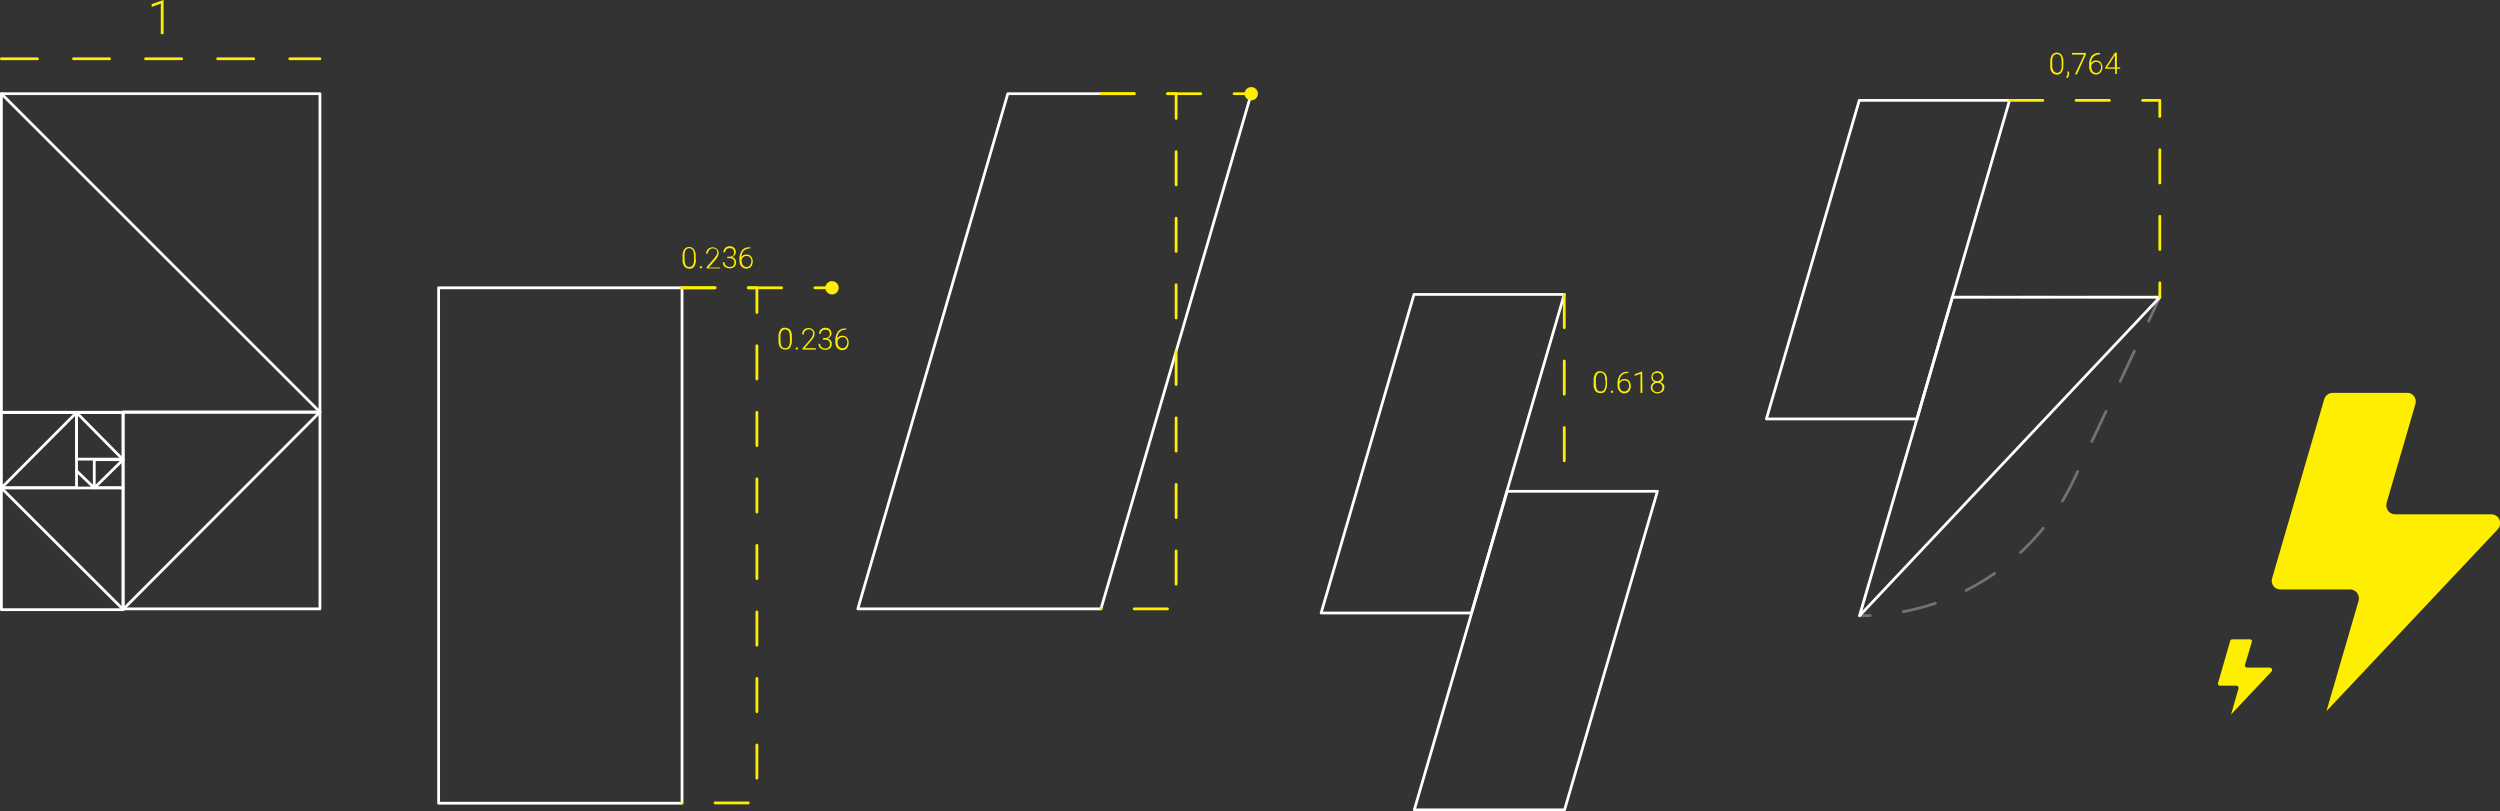 <?xml version="1.0" encoding="utf-8"?>
<!-- Generator: Adobe Illustrator 22.1.0, SVG Export Plug-In . SVG Version: 6.00 Build 0)  -->
<svg version="1.1" id="Camada_1" xmlns="http://www.w3.org/2000/svg" xmlns:xlink="http://www.w3.org/1999/xlink" x="0px" y="0px"
	 viewBox="0 0 901.7 292.6" style="enable-background:new 0 0 901.7 292.6;" xml:space="preserve">
<rect x="0" y="0" width="901.7" height="292.6" fill="#333333" stroke="none"/>
<style type="text/css">
	.st0{fill:none;stroke:#FFFFFF;stroke-linecap:round;stroke-linejoin:round;}
	.st1{fill:none;stroke:#FEEE00;stroke-linecap:round;stroke-linejoin:round;stroke-dasharray:13;}
	.st2{fill:#FEEE00;}
	.st3{fill:none;stroke:#FEEE00;stroke-linecap:round;stroke-linejoin:round;stroke-dasharray:12;}
	.st4{fill:none;stroke:#727176;stroke-linecap:round;stroke-linejoin:round;stroke-dasharray:12;}
</style>
<title>icon2</title>
<rect x="44.4" y="148.6" class="st0" width="71" height="71"/>
<rect x="0.5" y="33.8" class="st0" width="114.9" height="114.9"/>
<rect x="0.5" y="148.8" class="st0" width="27.1" height="27.1"/>
<rect x="0.5" y="176" class="st0" width="43.9" height="43.9"/>
<rect x="27.6" y="148.8" class="st0" width="16.8" height="16.8"/>
<rect x="34" y="165.8" class="st0" width="10.4" height="10.1"/>
<polyline class="st0" points="0.5,33.8 115.4,148.6 44.4,219.8 0.5,176 27.6,148.8 44.4,165.8 34,176 27.6,169.8 "/>
<line class="st1" x1="0.5" y1="21.2" x2="115.4" y2="21.2"/>
<path class="st2" d="M59,12.3h-1V1.3l-3.3,1.2v-1L58.9,0H59L59,12.3z"/>
<rect x="158.2" y="103.8" class="st0" width="87.8" height="185.9"/>
<line class="st3" x1="245.9" y1="103.8" x2="300.1" y2="103.8"/>
<path class="st2" d="M251,93.6c0.1,0.9-0.2,1.7-0.6,2.5c-0.4,0.6-1.1,0.9-1.8,0.8c-0.7,0-1.3-0.3-1.8-0.8c-0.4-0.7-0.7-1.6-0.6-2.4
	v-1.4c-0.1-0.9,0.2-1.7,0.6-2.4c0.8-1,2.3-1.1,3.2-0.3c0.1,0.1,0.2,0.2,0.3,0.3c0.4,0.7,0.7,1.5,0.6,2.4V93.6z M250.3,92.2
	c0-0.7-0.1-1.4-0.4-2c-0.5-0.7-1.5-0.9-2.2-0.4c-0.1,0.1-0.3,0.2-0.4,0.4c-0.3,0.6-0.5,1.3-0.4,1.9v1.5c0,0.7,0.1,1.4,0.4,2
	c0.3,0.5,0.8,0.7,1.3,0.7c0.5,0,1-0.2,1.3-0.7c0.3-0.6,0.5-1.3,0.4-2V92.2z"/>
<path class="st2" d="M252.4,96.4c0-0.1,0-0.2,0.1-0.3c0.1-0.1,0.2-0.1,0.3-0.1c0.1,0,0.2,0,0.3,0.1c0.1,0.1,0.1,0.2,0.1,0.3
	c0,0.1,0,0.2-0.1,0.3c-0.1,0.1-0.2,0.1-0.3,0.1C252.6,96.8,252.4,96.7,252.4,96.4C252.3,96.4,252.3,96.4,252.4,96.4L252.4,96.4z"/>
<path class="st2" d="M259.7,96.8h-4.8v-0.5l2.6-3c0.3-0.4,0.6-0.8,0.9-1.2c0.2-0.3,0.3-0.7,0.3-1c0-0.4-0.1-0.8-0.4-1.1
	c-0.3-0.3-0.7-0.4-1.2-0.4c-0.5,0-1,0.2-1.3,0.6c-0.3,0.3-0.5,0.8-0.5,1.3h-0.6c0-0.4,0.1-0.8,0.3-1.2c0.2-0.4,0.5-0.6,0.8-0.8
	c0.4-0.2,0.8-0.3,1.2-0.3c0.6,0,1.2,0.2,1.6,0.6c0.4,0.4,0.6,0.9,0.6,1.5c0,0.4-0.1,0.8-0.3,1.2c-0.3,0.6-0.7,1.1-1.2,1.6l-2.1,2.4
	h4L259.7,96.8z"/>
<path class="st2" d="M262.3,92.6h0.7c0.3,0,0.7-0.1,1-0.2c0.3-0.1,0.5-0.3,0.6-0.5c0.1-0.2,0.2-0.5,0.2-0.8c0-0.4-0.1-0.8-0.4-1.2
	c-0.3-0.3-0.8-0.4-1.2-0.4c-0.4,0-0.9,0.1-1.2,0.4c-0.3,0.3-0.5,0.7-0.5,1.1h-0.6c0-0.4,0.1-0.8,0.3-1.1c0.2-0.3,0.5-0.6,0.8-0.8
	c0.4-0.2,0.8-0.3,1.2-0.3c0.6,0,1.2,0.2,1.6,0.6c0.4,0.4,0.6,1,0.6,1.6c0,0.4-0.1,0.7-0.4,1c-0.3,0.3-0.6,0.6-1,0.7
	c0.4,0.1,0.8,0.3,1.1,0.7c0.2,0.3,0.4,0.7,0.4,1.2c0,0.6-0.2,1.2-0.6,1.6c-0.5,0.4-1.1,0.6-1.7,0.6c-0.4,0-0.9-0.1-1.3-0.3
	c-0.4-0.2-0.7-0.4-0.9-0.8c-0.2-0.3-0.3-0.7-0.3-1.1h0.6c0,0.5,0.2,0.9,0.5,1.2c0.4,0.3,0.8,0.5,1.3,0.5c0.5,0,0.9-0.1,1.3-0.4
	c0.3-0.3,0.5-0.8,0.5-1.2c0-0.4-0.2-0.9-0.5-1.2c-0.4-0.3-0.9-0.4-1.5-0.4h-0.6L262.3,92.6z"/>
<path class="st2" d="M270.6,89.1v0.5h-0.1c-0.8,0-1.6,0.3-2.2,0.8c-0.6,0.6-0.9,1.4-0.9,2.3c0.2-0.3,0.5-0.5,0.8-0.7
	c0.3-0.2,0.7-0.2,1.1-0.2c0.6,0,1.2,0.2,1.6,0.7c0.4,0.5,0.6,1.2,0.6,1.8c0,0.5-0.1,0.9-0.3,1.4c-0.2,0.4-0.5,0.7-0.8,0.9
	c-0.4,0.2-0.8,0.3-1.2,0.3c-0.7,0-1.3-0.3-1.8-0.8c-0.5-0.6-0.7-1.3-0.7-2v-0.6c-0.1-1.1,0.3-2.3,0.9-3.2c0.7-0.8,1.6-1.2,2.7-1.1
	L270.6,89.1z M269.3,92.3c-0.4,0-0.8,0.1-1.1,0.4c-0.3,0.2-0.6,0.5-0.7,0.9v0.5c0,0.6,0.2,1.2,0.5,1.6c0.3,0.4,0.8,0.6,1.3,0.6
	c0.5,0,0.9-0.2,1.2-0.6c0.3-0.4,0.5-1,0.5-1.5c0-0.5-0.1-1-0.5-1.4C270.2,92.5,269.7,92.3,269.3,92.3L269.3,92.3z"/>
<path class="st2" d="M285.6,122.8c0.1,0.9-0.2,1.7-0.6,2.5c-0.4,0.6-1.1,0.9-1.8,0.8c-0.7,0-1.3-0.3-1.8-0.8
	c-0.4-0.7-0.7-1.6-0.6-2.4v-1.4c-0.1-0.9,0.2-1.7,0.6-2.5c0.4-0.6,1.1-0.9,1.8-0.8c0.7,0,1.3,0.3,1.8,0.8c0.4,0.7,0.7,1.5,0.6,2.4
	V122.8z M284.9,121.5c0-0.7-0.1-1.4-0.4-2c-0.5-0.7-1.5-0.9-2.2-0.4c-0.1,0.1-0.3,0.2-0.4,0.4c-0.3,0.6-0.5,1.3-0.4,1.9v1.5
	c0,0.7,0.1,1.4,0.4,2c0.3,0.5,0.8,0.7,1.3,0.7c0.5,0,1-0.2,1.3-0.7c0.3-0.6,0.5-1.3,0.4-2V121.5z"/>
<path class="st2" d="M287,125.7c0-0.2,0.2-0.4,0.4-0.4c0,0,0,0,0,0c0.1,0,0.2,0,0.3,0.1c0.1,0.1,0.1,0.2,0.1,0.3
	c0,0.1,0,0.2-0.1,0.3c-0.1,0.1-0.2,0.1-0.3,0.1c-0.1,0-0.2,0-0.3-0.1C287,125.9,287,125.8,287,125.7z"/>
<path class="st2" d="M294.3,126.1h-4.8v-0.5l2.6-3c0.3-0.4,0.7-0.8,0.9-1.3c0.2-0.3,0.2-0.6,0.3-0.9c0-0.4-0.1-0.8-0.4-1.2
	c-0.3-0.3-0.7-0.4-1.2-0.4c-0.5,0-0.9,0.2-1.3,0.5c-0.3,0.3-0.5,0.8-0.5,1.3h-0.6c0-0.4,0.1-0.8,0.3-1.2c0.2-0.4,0.5-0.6,0.8-0.8
	c0.4-0.2,0.8-0.3,1.2-0.3c0.6,0,1.2,0.2,1.6,0.6c0.4,0.4,0.6,0.9,0.6,1.5c0,0.4-0.1,0.8-0.3,1.2c-0.3,0.6-0.7,1.1-1.2,1.6l-2.1,2.4
	h4L294.3,126.1z"/>
<path class="st2" d="M296.9,121.9h0.6c0.3,0,0.7,0,1-0.2c0.3-0.1,0.5-0.3,0.6-0.5c0.2-0.2,0.2-0.5,0.2-0.8c0-0.4-0.1-0.8-0.4-1.1
	c-0.3-0.3-0.8-0.4-1.2-0.4c-0.4,0-0.9,0.1-1.2,0.4c-0.3,0.3-0.5,0.7-0.5,1.1h-0.6c0-0.4,0.1-0.8,0.3-1.1c0.2-0.3,0.5-0.6,0.8-0.8
	c0.4-0.2,0.8-0.3,1.2-0.3c0.6,0,1.2,0.2,1.6,0.6c0.4,0.4,0.6,1,0.6,1.6c0,0.4-0.1,0.7-0.4,1c-0.3,0.3-0.6,0.6-1,0.7
	c0.4,0.1,0.8,0.3,1.1,0.7c0.3,0.3,0.4,0.7,0.4,1.2c0,0.6-0.2,1.2-0.6,1.6c-0.5,0.4-1.1,0.6-1.7,0.6c-0.4,0-0.9-0.1-1.3-0.3
	c-0.4-0.2-0.7-0.4-0.9-0.8c-0.2-0.3-0.3-0.7-0.3-1.1h0.6c0,0.5,0.2,0.9,0.5,1.2c0.4,0.3,0.8,0.5,1.3,0.5c0.5,0,0.9-0.1,1.3-0.4
	c0.3-0.3,0.5-0.8,0.5-1.2c0-0.4-0.2-0.9-0.5-1.2c-0.4-0.3-0.9-0.4-1.5-0.4h-0.6L296.9,121.9z"/>
<path class="st2" d="M305.2,118.3v0.6h-0.1c-0.8,0-1.6,0.2-2.2,0.8c-0.6,0.6-0.9,1.4-0.9,2.3c0.2-0.3,0.5-0.5,0.8-0.7
	c0.3-0.2,0.7-0.2,1.1-0.2c0.6,0,1.2,0.2,1.6,0.7c0.4,0.5,0.6,1.2,0.6,1.8c0,0.5-0.1,0.9-0.3,1.4c-0.3,0.8-1.1,1.3-2,1.3
	c-0.7,0-1.3-0.3-1.8-0.8c-0.5-0.6-0.7-1.3-0.7-2.1v-0.6c-0.1-1.1,0.3-2.3,0.9-3.2c0.7-0.8,1.6-1.2,2.7-1.1L305.2,118.3z
	 M303.9,121.6c-0.4,0-0.8,0.1-1.1,0.4c-0.3,0.2-0.6,0.5-0.7,0.9v0.5c0,0.6,0.2,1.2,0.5,1.6c0.3,0.4,0.8,0.6,1.3,0.6
	c0.5,0,0.9-0.2,1.2-0.6c0.3-0.4,0.5-1,0.5-1.5c0-0.5-0.1-1-0.5-1.4C304.8,121.7,304.4,121.5,303.9,121.6L303.9,121.6z"/>
<polyline class="st3" points="245.9,103.8 273,103.8 273,289.6 245.9,289.6 "/>
<circle class="st2" cx="300.1" cy="103.8" r="2.4"/>
<polyline class="st0" points="451.3,33.8 397.1,219.6 309.4,219.6 363.5,33.8 397.1,33.8 "/>
<line class="st3" x1="397.1" y1="33.8" x2="451.3" y2="33.8"/>
<polyline class="st3" points="397.1,33.8 424.2,33.8 424.2,219.6 397.1,219.6 "/>
<circle class="st2" cx="451.3" cy="33.8" r="2.4"/>
<path class="st2" d="M579.6,138.5c0.1,0.9-0.2,1.7-0.6,2.5c-0.4,0.6-1.1,0.9-1.8,0.8c-0.7,0-1.3-0.3-1.8-0.8
	c-0.4-0.7-0.7-1.6-0.6-2.4v-1.4c-0.1-0.9,0.2-1.7,0.6-2.5c0.4-0.6,1.1-0.9,1.8-0.8c0.7,0,1.3,0.3,1.8,0.8c0.4,0.7,0.7,1.5,0.6,2.4
	V138.5z M579,137.1c0-0.7-0.1-1.4-0.4-2c-0.3-0.4-0.8-0.7-1.3-0.7c-0.5,0-1,0.2-1.3,0.7c-0.3,0.6-0.5,1.3-0.4,1.9v1.5
	c0,0.7,0.1,1.4,0.4,2c0.3,0.5,0.8,0.7,1.3,0.7c0.5,0,1-0.2,1.3-0.7c0.3-0.6,0.5-1.3,0.5-2V137.1z"/>
<path class="st2" d="M581,141.3c0-0.1,0-0.2,0.1-0.3c0.1-0.1,0.2-0.1,0.3-0.1c0.1,0,0.3,0,0.3,0.1c0.1,0.1,0.1,0.2,0.1,0.3
	c0,0.1,0,0.2-0.1,0.3c-0.1,0.1-0.2,0.1-0.3,0.1c-0.1,0-0.2,0-0.3-0.1C581,141.5,581,141.4,581,141.3z"/>
<path class="st2" d="M587.3,134v0.5h-0.1c-0.8,0-1.6,0.3-2.2,0.8c-0.6,0.6-0.9,1.4-0.9,2.3c0.2-0.3,0.5-0.5,0.8-0.7
	c0.3-0.2,0.7-0.2,1.1-0.2c0.6,0,1.2,0.2,1.6,0.7c0.4,0.5,0.6,1.2,0.6,1.8c0,0.5-0.1,0.9-0.3,1.4c-0.4,0.8-1.1,1.3-2,1.3
	c-0.7,0-1.3-0.3-1.8-0.8c-0.5-0.6-0.7-1.3-0.7-2.1v-0.6c-0.1-1.1,0.3-2.3,0.9-3.2c0.7-0.8,1.7-1.2,2.7-1.1H587.3z M585.9,137.2
	c-0.4,0-0.8,0.1-1.1,0.4c-0.3,0.2-0.6,0.5-0.7,0.9v0.5c0,0.6,0.2,1.2,0.5,1.6c0.3,0.4,0.8,0.6,1.3,0.6c0.5,0,0.9-0.2,1.2-0.6
	c0.3-0.4,0.5-0.9,0.5-1.5c0-0.5-0.1-1-0.5-1.4C586.9,137.4,586.4,137.2,585.9,137.2z"/>
<path class="st2" d="M592.4,141.7h-0.7v-6.9l-2.1,0.8V135l2.6-1h0.1L592.4,141.7z"/>
<path class="st2" d="M600,136c0,0.4-0.1,0.8-0.3,1.1c-0.2,0.3-0.6,0.6-0.9,0.7c0.4,0.1,0.8,0.4,1.1,0.7c0.3,0.3,0.4,0.7,0.4,1.2
	c0,0.6-0.2,1.2-0.7,1.6c-1.1,0.8-2.5,0.8-3.5,0c-0.5-0.4-0.7-1-0.7-1.6c0-0.4,0.1-0.8,0.4-1.2c0.3-0.4,0.6-0.6,1-0.7
	c-0.4-0.1-0.7-0.4-0.9-0.7c-0.2-0.3-0.3-0.7-0.3-1.1c0-0.6,0.2-1.1,0.6-1.5c0.5-0.4,1-0.6,1.6-0.6c0.6,0,1.2,0.2,1.6,0.6
	C599.8,134.9,600,135.4,600,136z M599.6,139.7c0-0.4-0.2-0.9-0.5-1.2c-0.4-0.3-0.8-0.4-1.3-0.4c-0.5,0-0.9,0.1-1.3,0.5
	c-0.3,0.3-0.5,0.7-0.5,1.2c0,0.4,0.2,0.9,0.5,1.2c0.8,0.6,1.9,0.6,2.6,0C599.5,140.6,599.6,140.1,599.6,139.7z M599.4,136
	c0-0.4-0.2-0.8-0.5-1.1c-0.3-0.3-0.7-0.5-1.2-0.4c-0.4,0-0.8,0.1-1.2,0.4c-0.3,0.3-0.5,0.7-0.4,1.1c0,0.4,0.1,0.8,0.4,1.1
	c0.7,0.5,1.7,0.5,2.3,0C599.2,136.8,599.4,136.4,599.4,136z"/>
<polygon class="st0" points="530.7,221.1 476.5,221.1 510,106.2 564.2,106.2 "/>
<polygon class="st0" points="564.3,292.1 510.1,292.1 543.6,177.2 597.8,177.2 "/>
<line class="st3" x1="564.2" y1="106.2" x2="564.2" y2="177.2"/>
<path class="st2" d="M898.5,185.5h-34.6c-1.8,0-3.2-1.4-3.2-3.2c0-0.3,0-0.6,0.1-0.9l10.4-35.7c0.5-1.7-0.5-3.4-2.1-3.9
	c-0.3-0.1-0.6-0.1-0.9-0.1h-26.9c-1.4,0-2.6,1-3,2.3l-18.8,64.6c-0.5,1.7,0.5,3.5,2.2,3.9c0.3,0.1,0.6,0.1,0.9,0.1h25
	c1.8,0,3.2,1.4,3.2,3.2c0,0.3,0,0.6-0.1,0.9l-11.6,39.8l61.8-65.6c1.2-1.3,1.1-3.3-0.1-4.5C900.2,185.8,899.4,185.5,898.5,185.5z"/>
<path class="st2" d="M818.7,240.8h-8.2c-0.4,0-0.8-0.3-0.8-0.7c0-0.1,0-0.1,0-0.2l2.5-8.4c0.1-0.4-0.1-0.8-0.5-0.9
	c-0.1,0-0.1,0-0.2,0h-6.4c-0.3,0-0.6,0.2-0.7,0.5l-4.4,15.3c-0.1,0.4,0.1,0.8,0.5,0.9c0.1,0,0.1,0,0.2,0h5.9c0.4,0,0.8,0.3,0.8,0.8
	c0,0.1,0,0.1,0,0.2l-2.7,9.4l14.6-15.5c0.3-0.3,0.3-0.8,0-1.1C819.1,240.9,818.9,240.8,818.7,240.8z"/>
<path class="st2" d="M744.2,23.6c0.1,0.9-0.2,1.7-0.6,2.5c-0.8,1-2.2,1.1-3.2,0.3c-0.1-0.1-0.2-0.2-0.3-0.3
	c-0.5-0.7-0.7-1.6-0.6-2.4v-1.4c-0.1-0.9,0.2-1.7,0.6-2.5c0.8-1,2.3-1.1,3.2-0.3c0.1,0.1,0.2,0.2,0.3,0.3c0.4,0.7,0.7,1.5,0.6,2.4
	L744.2,23.6z M743.6,22.2c0-0.7-0.1-1.4-0.4-2c-0.5-0.7-1.5-0.9-2.2-0.4c-0.1,0.1-0.3,0.2-0.4,0.4c-0.3,0.6-0.5,1.3-0.4,1.9v1.5
	c0,0.7,0.1,1.4,0.5,2c0.5,0.7,1.4,0.9,2.1,0.4c0.2-0.1,0.3-0.3,0.4-0.4c0.3-0.6,0.5-1.3,0.4-2V22.2z"/>
<path class="st2" d="M745.6,28.2l-0.4-0.3c0.3-0.4,0.5-0.8,0.5-1.3v-0.8h0.6v0.7C746.3,27.1,746.1,27.8,745.6,28.2z"/>
<path class="st2" d="M752.4,19.5l-3.3,7.3h-0.7l3.3-7.1h-4.4v-0.6h5V19.5z"/>
<path class="st2" d="M757.4,19.1v0.5h-0.1c-0.8,0-1.6,0.3-2.2,0.8c-0.6,0.6-0.9,1.4-0.9,2.3c0.2-0.3,0.5-0.5,0.8-0.7
	c0.3-0.2,0.7-0.2,1.1-0.2c0.6,0,1.2,0.2,1.6,0.7c0.4,0.5,0.6,1.2,0.6,1.8c0,0.5-0.1,0.9-0.3,1.3c-0.4,0.8-1.1,1.3-2,1.3
	c-0.7,0-1.3-0.3-1.8-0.8c-0.5-0.6-0.7-1.3-0.7-2.1v-0.6c-0.1-1.1,0.3-2.3,0.9-3.2c0.7-0.8,1.7-1.2,2.7-1.1H757.4z M756.1,22.3
	c-0.4,0-0.8,0.1-1.1,0.4c-0.3,0.2-0.6,0.5-0.7,0.9v0.5c0,0.6,0.2,1.2,0.5,1.6c0.3,0.4,0.8,0.6,1.3,0.6c0.5,0,0.9-0.2,1.2-0.6
	c0.3-0.4,0.5-0.9,0.5-1.5c0-0.5-0.1-1-0.5-1.4C757,22.5,756.5,22.3,756.1,22.3L756.1,22.3z"/>
<path class="st2" d="M763.5,24.3h1.2v0.5h-1.2v1.9h-0.6v-1.9h-3.6v-0.4l3.5-5.4h0.7L763.5,24.3z M760,24.3h2.8v-4.4l-0.3,0.5
	L760,24.3z"/>
<path class="st4" d="M670.7,222.1L670.7,222.1l33.5-114.9h74.8L748,173C733.9,202.9,703.8,222.1,670.7,222.1z"/>
<polygon class="st0" points="691.4,151.1 637.1,151.1 670.6,36.2 724.8,36.2 "/>
<polygon class="st0" points="670.7,222.1 704.2,107.2 779,107.2 "/>
<polyline class="st3" points="724.8,36.2 779,36.2 779,107.2 "/>
</svg>
